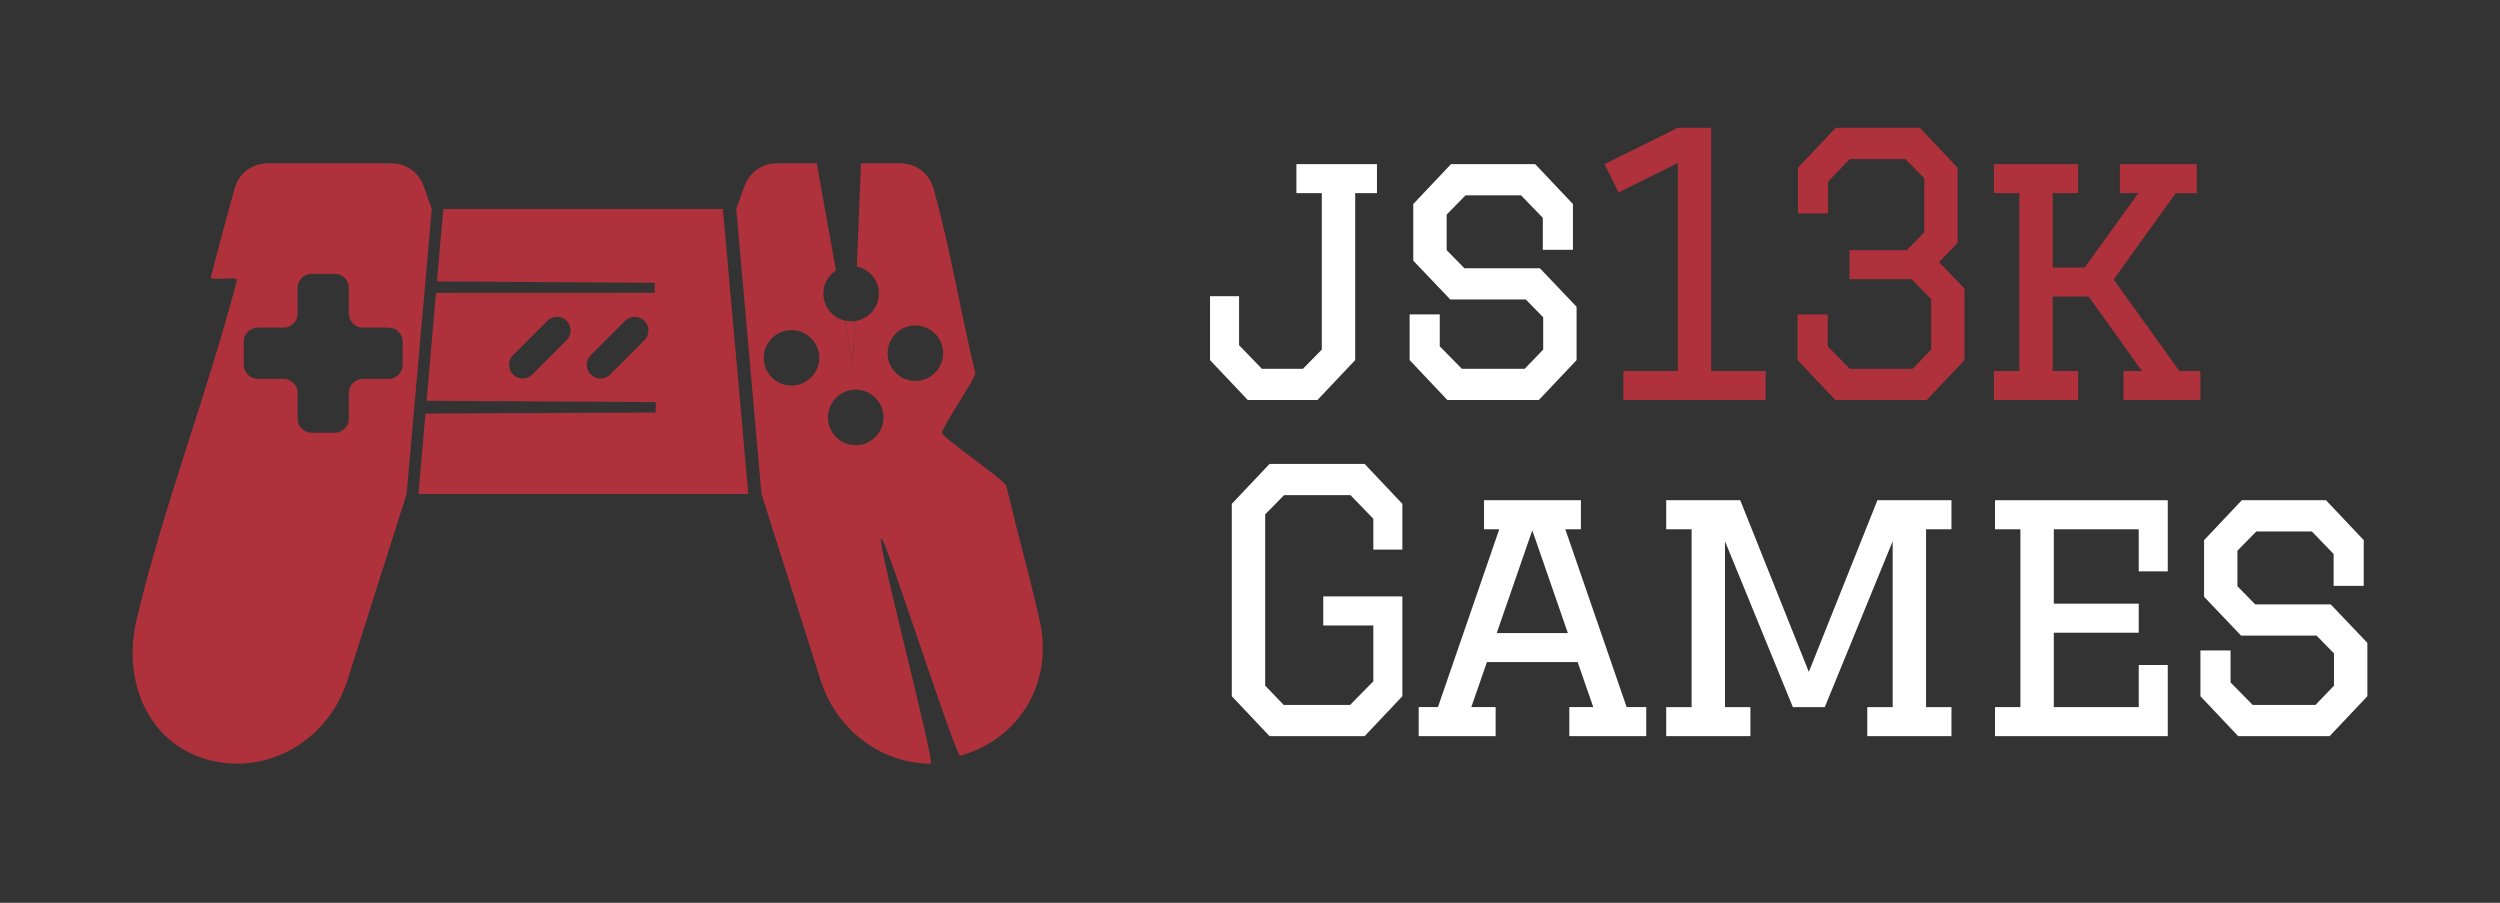 <?xml version="1.0" encoding="utf-8"?>
<!-- Generator: Adobe Illustrator 16.0.0, SVG Export Plug-In . SVG Version: 6.00 Build 0)  -->
<!DOCTYPE svg PUBLIC "-//W3C//DTD SVG 1.1//EN" "http://www.w3.org/Graphics/SVG/1.1/DTD/svg11.dtd">
<svg version="1.1" id="Layer_1" xmlns="http://www.w3.org/2000/svg" xmlns:xlink="http://www.w3.org/1999/xlink" x="0px" y="0px"
	 width="1200px" height="433.333px" viewBox="0 0 1200 433.333" style="enable-background:new 0 0 1200 433.333;"
	 xml:space="preserve">
<rect x="0" y="0" width="1200" height="433.333" fill="#333333" stroke="none"/>
<g>
	<path style="fill:#AE313C;" d="M405.558,153.894l3.854,21.435l0.838-21.211c-0.404,0.062-0.811,0.094-1.224,0.112
		C407.83,154.269,406.671,154.145,405.558,153.894z"/>
	<path style="fill:#AE313C;" d="M499.022,297.6c-7.893-33.77-7.92-30.793-16.007-64.404c-0.645-2.686-30.247-22.751-30.892-25.442
		c-0.441-1.814,16.485-26.795,16.043-28.609c-7.525-30.942-11.516-57.933-20.091-88.691c-2.014-7.265-8.445-12.066-15.96-12.066
		h-18.849l-1.979,49.517c5.852,1.23,10.331,6.29,10.571,12.514c0.257,6.94-4.839,12.826-11.609,13.7l-0.838,21.211l-3.854-21.435
		c-5.722-1.315-10.101-6.324-10.321-12.493c-0.186-4.83,2.244-9.144,6.007-11.616l-9.209-51.398h-19.107
		c-7.12,0-13.228,4.277-15.62,11.004l-3.9,10.928l12.097,136.792l28.408,89.439c7.589,23.863,29.097,39.98,52.822,40.016
		c2.355,0.006-26.2-107.898-23.808-108.211c2.355-0.326,35.646,104.996,38.01,104.355
		C489.851,354.746,505.848,326.803,499.022,297.6z M380.407,185.066c-7.333,0.266-13.533-5.493-13.799-12.822
		c-0.277-7.336,5.482-13.533,12.813-13.806c7.333-0.269,13.542,5.483,13.809,12.811
		C393.498,178.584,387.749,184.785,380.407,185.066z M411.234,213.696c-7.351,0.27-13.524-5.478-13.79-12.838
		c-0.285-7.347,5.455-13.532,12.786-13.8c7.369-0.281,13.561,5.462,13.827,12.81C424.333,207.227,418.592,213.416,411.234,213.696z
		 M439.862,182.849c-7.332,0.281-13.542-5.478-13.809-12.811c-0.267-7.324,5.484-13.537,12.823-13.805
		c7.333-0.273,13.542,5.484,13.818,12.814C452.962,176.375,447.193,182.591,439.862,182.849z"/>
	<path style="fill:#AE313C;" d="M203.385,89.391c-2.41-6.727-8.473-11.004-15.63-11.004h-59.179c-7.516,0-13.946,4.801-15.961,12.066
		c-3.955,14.192-7.754,28.408-11.443,42.65c-0.451,1.695,13.008-0.433,12.575,1.27C100.132,187.265,77.999,244.264,65.525,297.6
		c-6.835,29.203,5.317,59.068,34.211,67.035c28.922,7.959,57.956-9.512,67.035-38.084l28.408-89.439l12.087-136.792L203.385,89.391z
		 M193.275,175.13c0,3.706-3.035,6.734-6.752,6.734h-12.346c-3.707,0-6.733,3.034-6.733,6.759v12.345c0,3.693-3.036,6.75-6.743,6.75
		h-11.104c-3.716,0-6.743-3.056-6.743-6.75v-12.345c0-3.726-3.035-6.759-6.761-6.759h-12.328c-3.726,0-6.762-3.028-6.762-6.734
		v-11.12c0-3.705,3.036-6.748,6.762-6.748h12.328c3.726,0,6.761-3.017,6.761-6.755V138.18c0-3.712,3.027-6.739,6.743-6.739h11.104
		c3.707,0,6.743,3.026,6.743,6.739v12.329c0,3.738,3.027,6.755,6.733,6.755h12.346c3.717,0,6.752,3.042,6.752,6.748V175.13z"/>
	<path style="fill:#AE313C;" d="M346.977,100.319H302.71h-44.718h-45.214l-3.026,34.765l104.55,0.66l-0.065,4.809l-104.954,0.044
		l-4.517,51.782l110.022,0.644l-0.091,4.981l-110.456,0.504l-3.375,38.603h57.127h44.718h56.492L346.977,100.319z M271.984,163.289
		l-16.467,16.471c-2.548,2.562-6.715,2.551-9.281-0.011c-2.558-2.553-2.567-6.711,0-9.268l16.475-16.476
		c2.539-2.54,6.715-2.54,9.273,0C274.533,156.569,274.533,160.75,271.984,163.289z M309.325,163.295l-16.467,16.476
		c-2.548,2.539-6.716,2.539-9.291-0.023c-2.548-2.553-2.548-6.716,0-9.268l16.465-16.476c2.549-2.54,6.716-2.54,9.293,0
		C311.881,156.573,311.881,160.75,309.325,163.295z"/>
</g>
<path style="fill:#FFFFFF;" d="M634.465,92.715h-12.193V78.779h38.672v13.936h-10.451v80.134l-18.117,19.162h-33.446l-18.117-19.162v-30.66
	h13.936v23.518l10.975,11.323h19.684l9.059-9.233V92.715z"/>
<path style="fill:#FFFFFF;" d="M755.012,119.891h-14.459v-15.33l-10.451-10.8h-26.652l-9.059,9.233v17.072l8.535,8.71h36.234l17.594,18.466
	v25.608l-18.117,19.162h-43.898l-18.117-19.162v-21.95h14.459v15.33l10.627,10.801h30.137l8.883-9.233v-15.504l-8.361-8.536h-36.232
	l-17.77-18.64V97.941l18.117-19.162h40.414l18.117,19.162V119.891z"/>
<path style="fill:#AE313C;" d="M821.381,61.359v116.716h26.131v13.936h-68.287v-13.936h26.131V78.256l-28.395,14.111l-6.795-13.588
	l35.189-17.42H821.381z"/>
<path style="fill:#AE313C;" d="M887.752,134.001v-13.936h27.523l8.361-8.536V85.573l-9.059-9.233h-26.652l-10.453,10.801v15.33h-14.459
	v-21.95l18.117-19.162h40.416l18.117,19.162v36.06l-8.885,9.233l12.193,12.717v34.318l-18.117,19.162h-43.898l-18.117-19.162v-21.95
	h14.459v15.33l10.627,10.801h30.137l8.885-9.233v-24.214l-9.408-9.581H887.752z"/>
<path style="fill:#AE313C;" d="M1056.203,192.011h-36.932v-13.936h8.885l-25.607-35.712h-17.246v35.712h12.193v13.936h-40.414v-13.936
	h12.193v-85.36h-12.193V78.779h40.414v13.936h-12.193v35.712h15.33l25.781-35.712h-8.885V78.779h36.932v13.936h-10.104
	l-29.789,41.46l31.531,43.899h10.104V192.011z"/>
<path style="fill:#FFFFFF;" d="M659.199,300.213H635.16v-13.938h37.975v47.906l-18.117,19.162h-45.641l-18.116-19.162v-92.328l18.116-19.162
	h45.641l18.117,19.162v21.951h-13.936v-14.809l-10.975-11.322h-31.879l-9.059,9.232v82.225l8.885,9.232h31.879l11.148-11.324
	V300.213z"/>
<path style="fill:#FFFFFF;" d="M753.268,353.344v-13.936h11.498l-7.492-21.602h-43.549l-7.492,21.602h11.672v13.936h-36.93v-13.936h9.232
	l29.439-85.359h-7.316v-13.938h46.512v13.938h-7.49l29.439,85.359h9.406v13.936H753.268z M735.498,254.57l-17.07,49.301h34.143
	L735.498,254.57z"/>
<path style="fill:#FFFFFF;" d="M828,339.408h12.193v13.936h-40.414v-13.936h12.193v-85.359h-12.193v-13.938h35.537l32.924,82.398
	l32.924-82.398h35.537v13.938h-12.193v85.359h12.193v13.936h-40.414v-13.936h12.193v-79.611l-32.574,79.611h-15.33L828,259.797
	V339.408z"/>
<path style="fill:#FFFFFF;" d="M957.605,240.111h82.92v34.145h-13.936v-20.207h-40.764v35.711h40.764v13.938h-40.764v35.711h40.764v-20.207
	h13.936v34.143h-82.92v-13.936h12.193v-85.359h-12.193V240.111z"/>
<path style="fill:#FFFFFF;" d="M1134.592,281.225h-14.459v-15.33l-10.451-10.801h-26.652l-9.059,9.232v17.072l8.535,8.711h36.234
	l17.594,18.465v25.607l-18.117,19.162h-43.898l-18.117-19.162v-21.949h14.459v15.33l10.627,10.801h30.137l8.883-9.232v-15.506
	l-8.361-8.535h-36.232l-17.77-18.639v-27.176l18.117-19.164h40.414l18.117,19.164V281.225z"/>
</svg>

